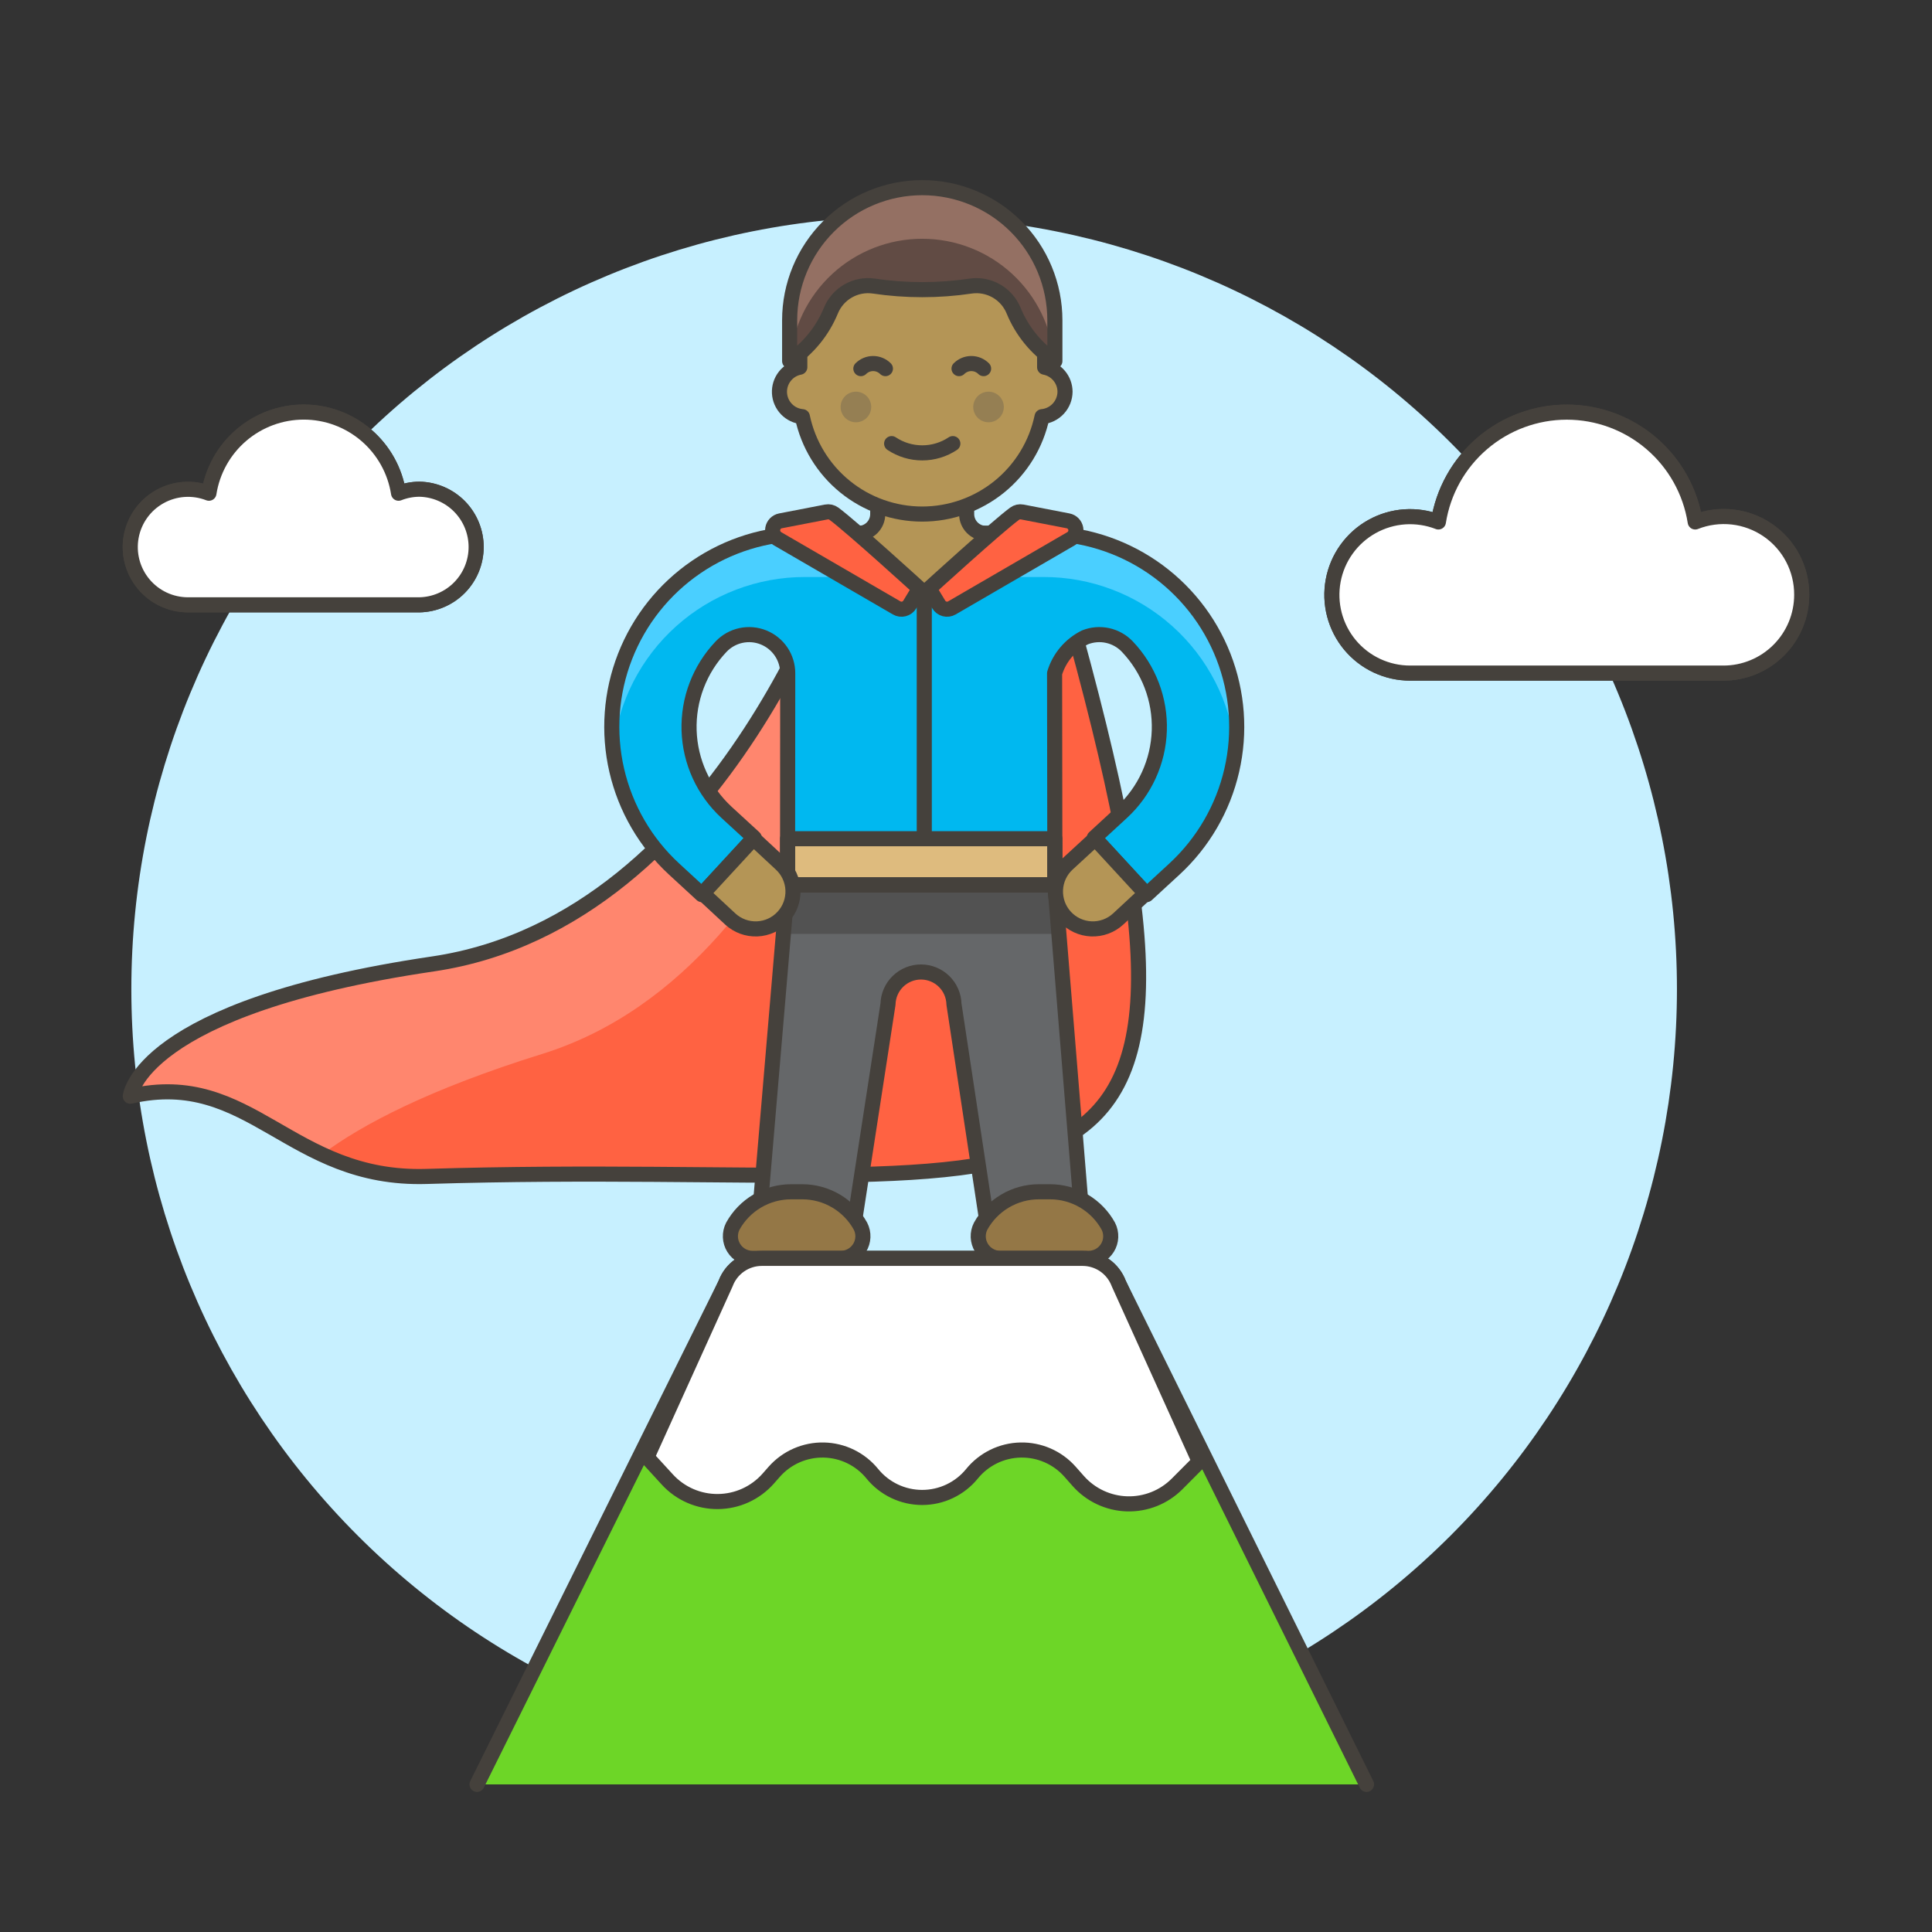 <svg width="128" height="128" viewBox="0 0 128 128" fill="none" xmlns="http://www.w3.org/2000/svg">
<rect x="0" y="0" width="128" height="128" fill="#333333" stroke="none"/>
<path d="M8.702 65.532C8.702 79.111 14.096 92.134 23.698 101.736C33.3 111.338 46.323 116.732 59.902 116.732C73.481 116.732 86.504 111.338 96.106 101.736C105.707 92.134 111.102 79.111 111.102 65.532C111.102 51.953 105.707 38.93 96.106 29.328C86.504 19.726 73.481 14.332 59.902 14.332C46.323 14.332 33.3 19.726 23.698 29.328C14.096 38.93 8.702 51.953 8.702 65.532Z" fill="#C7F0FF"/>
<path d="M56.113 35.34C56.113 35.34 48.207 60.982 28.687 63.862C9.167 66.742 8.633 72.628 8.633 72.628C16.633 70.794 19.167 78.219 28.26 77.942C72.383 76.594 84.225 86.034 69.32 35.341L56.113 35.34Z" fill="#FF6242"/>
<path d="M90.536 118.22L74.12 85.034C73.937 84.546 73.609 84.124 73.181 83.827C72.752 83.529 72.243 83.37 71.721 83.37H50.473C49.951 83.37 49.442 83.529 49.013 83.827C48.584 84.124 48.257 84.546 48.074 85.034L31.605 118.22" fill="#6DD627"/>
<path d="M90.536 118.22L74.12 85.034C73.937 84.546 73.609 84.124 73.181 83.827C72.752 83.529 72.243 83.37 71.721 83.37H50.473C49.951 83.37 49.442 83.529 49.013 83.827C48.584 84.124 48.257 84.546 48.074 85.034L31.605 118.22" stroke="#45413C" stroke-linecap="round" stroke-linejoin="round"/>
<path d="M35.935 69.821C54.759 63.951 59.895 35.378 59.904 35.34H56.116C56.116 35.34 48.207 60.982 28.687 63.862C9.167 66.742 8.633 72.628 8.633 72.628C14.151 71.364 17.068 74.502 21.332 76.483C23.974 74.507 28.427 72.162 35.935 69.821Z" fill="#FF866E"/>
<path d="M56.113 35.34C56.113 35.34 48.207 60.982 28.687 63.862C9.167 66.742 8.633 72.628 8.633 72.628C16.633 70.794 19.167 78.219 28.26 77.942C72.383 76.594 84.225 86.034 69.32 35.341L56.113 35.34Z" stroke="#45413C" stroke-linecap="round" stroke-linejoin="round"/>
<path d="M61.236 58.633L69.888 58.624L69.87 44.608C70.025 44.095 70.283 43.619 70.629 43.21C70.975 42.801 71.401 42.467 71.881 42.228C72.356 42.038 72.878 41.994 73.378 42.103C73.879 42.212 74.335 42.468 74.688 42.839C75.392 43.579 75.942 44.452 76.306 45.407C76.67 46.362 76.84 47.379 76.807 48.4C76.774 49.421 76.539 50.426 76.114 51.355C75.69 52.285 75.085 53.12 74.335 53.814L72.499 55.505L75.969 59.27L77.805 57.58C79.702 55.832 81.027 53.552 81.607 51.039C82.188 48.526 81.996 45.896 81.058 43.493C80.12 41.091 78.479 39.027 76.349 37.572C74.219 36.117 71.699 35.339 69.12 35.34H53.349C50.77 35.339 48.25 36.117 46.12 37.572C43.99 39.027 42.349 41.091 41.411 43.493C40.472 45.896 40.281 48.526 40.861 51.039C41.442 53.552 42.767 55.832 44.664 57.58L46.5 59.27L49.97 55.505L48.128 53.814C47.377 53.12 46.772 52.285 46.347 51.355C45.923 50.426 45.687 49.421 45.654 48.4C45.622 47.379 45.792 46.361 46.157 45.406C46.521 44.452 47.071 43.579 47.776 42.839C48.129 42.468 48.585 42.212 49.085 42.103C49.585 41.995 50.107 42.038 50.582 42.229C51.057 42.419 51.464 42.748 51.751 43.172C52.037 43.596 52.19 44.096 52.189 44.608L52.179 58.624L61.236 58.633Z" fill="#00B8F0"/>
<path d="M52.177 58.624L50.223 81.664L56.495 81.695L58.832 66.531C58.846 65.96 59.082 65.418 59.49 65.019C59.899 64.62 60.447 64.397 61.017 64.397C61.588 64.397 62.136 64.62 62.545 65.019C62.953 65.418 63.189 65.96 63.203 66.531L65.498 81.688H71.77L69.889 58.624H52.177Z" fill="#656769"/>
<path d="M70.152 61.875L69.886 58.618H52.177L51.901 61.875H70.152Z" fill="#525252"/>
<path d="M52.177 58.624L50.223 81.664L56.495 81.695L58.832 66.531C58.846 65.96 59.082 65.418 59.49 65.019C59.899 64.62 60.447 64.397 61.017 64.397C61.588 64.397 62.136 64.62 62.545 65.019C62.953 65.418 63.189 65.96 63.203 66.531L65.498 81.688H71.77L69.889 58.624H52.177Z" stroke="#45413C" stroke-linecap="round" stroke-linejoin="round"/>
<path d="M55.691 83.369C55.943 83.371 56.191 83.309 56.412 83.187C56.633 83.065 56.818 82.888 56.951 82.674C57.084 82.46 57.158 82.215 57.169 81.963C57.179 81.711 57.124 81.461 57.009 81.237C56.628 80.546 56.069 79.971 55.39 79.57C54.711 79.169 53.936 78.958 53.148 78.958H52.413C51.624 78.958 50.85 79.169 50.171 79.57C49.492 79.971 48.932 80.546 48.551 81.237C48.437 81.461 48.382 81.711 48.392 81.963C48.402 82.215 48.477 82.46 48.61 82.674C48.742 82.888 48.928 83.065 49.148 83.187C49.369 83.309 49.617 83.371 49.87 83.369H55.691Z" fill="#947746" stroke="#45413C" stroke-linecap="round" stroke-linejoin="round"/>
<path d="M72.11 83.369C72.362 83.371 72.611 83.309 72.832 83.187C73.052 83.065 73.238 82.888 73.37 82.674C73.503 82.46 73.578 82.215 73.588 81.963C73.598 81.711 73.543 81.461 73.429 81.237C73.048 80.546 72.488 79.971 71.809 79.57C71.13 79.169 70.356 78.958 69.567 78.958H68.832C68.044 78.958 67.269 79.169 66.59 79.57C65.911 79.971 65.352 80.546 64.971 81.237C64.856 81.461 64.801 81.711 64.811 81.963C64.822 82.215 64.897 82.46 65.029 82.674C65.162 82.888 65.347 83.065 65.568 83.187C65.789 83.309 66.037 83.371 66.289 83.369H72.11Z" fill="#947746" stroke="#45413C" stroke-linecap="round" stroke-linejoin="round"/>
<path d="M61.236 39.73V58.633" stroke="#45413C" stroke-linecap="round" stroke-linejoin="round"/>
<path d="M52.18 55.566H69.887V58.619H52.18V55.566Z" fill="#DEBB7E" stroke="#45413C" stroke-linecap="round" stroke-linejoin="round"/>
<path d="M27.785 32.411C27.313 32.413 26.845 32.504 26.405 32.677C26.172 31.179 25.41 29.814 24.258 28.828C23.106 27.842 21.64 27.3 20.124 27.3C18.608 27.3 17.142 27.842 15.99 28.828C14.838 29.814 14.076 31.179 13.842 32.677C13.318 32.473 12.755 32.388 12.194 32.426C11.632 32.465 11.086 32.627 10.595 32.901C10.103 33.174 9.678 33.553 9.349 34.01C9.021 34.466 8.797 34.99 8.694 35.543C8.591 36.096 8.611 36.665 8.753 37.21C8.895 37.754 9.155 38.261 9.515 38.693C9.875 39.126 10.326 39.473 10.835 39.712C11.345 39.95 11.901 40.073 12.464 40.072H27.785C28.789 40.053 29.745 39.642 30.449 38.925C31.152 38.209 31.546 37.245 31.546 36.241C31.546 35.237 31.152 34.274 30.449 33.557C29.745 32.841 28.789 32.429 27.785 32.411Z" fill="white" stroke="#45413C" stroke-linecap="round" stroke-linejoin="round"/>
<path d="M27.785 32.411C27.313 32.413 26.845 32.504 26.405 32.677C26.172 31.179 25.41 29.814 24.258 28.828C23.106 27.842 21.64 27.3 20.124 27.3C18.608 27.3 17.142 27.842 15.99 28.828C14.838 29.814 14.076 31.179 13.842 32.677C13.318 32.473 12.755 32.388 12.194 32.426C11.632 32.465 11.086 32.627 10.595 32.901C10.103 33.174 9.678 33.553 9.349 34.01C9.021 34.466 8.797 34.99 8.694 35.543C8.591 36.096 8.611 36.665 8.753 37.21C8.895 37.754 9.155 38.261 9.515 38.693C9.875 39.126 10.326 39.473 10.835 39.712C11.345 39.95 11.901 40.073 12.464 40.072H27.785C28.789 40.053 29.745 39.642 30.449 38.925C31.152 38.209 31.546 37.245 31.546 36.241C31.546 35.237 31.152 34.274 30.449 33.557C29.745 32.841 28.789 32.429 27.785 32.411Z" fill="white" stroke="#45413C" stroke-linecap="round" stroke-linejoin="round"/>
<path d="M119.368 39.407C119.372 38.564 119.169 37.732 118.777 36.985C118.385 36.238 117.816 35.599 117.12 35.123C116.424 34.646 115.621 34.348 114.783 34.253C113.945 34.159 113.096 34.271 112.312 34.581C111.993 32.553 110.961 30.706 109.401 29.372C107.841 28.038 105.856 27.305 103.804 27.305C101.752 27.305 99.767 28.038 98.207 29.372C96.647 30.706 95.615 32.553 95.297 34.581C94.587 34.305 93.824 34.19 93.064 34.242C92.305 34.295 91.566 34.514 90.9 34.885C90.235 35.255 89.659 35.768 89.215 36.387C88.77 37.005 88.467 37.714 88.328 38.462C88.188 39.211 88.215 39.981 88.407 40.719C88.599 41.456 88.951 42.141 89.438 42.727C89.925 43.312 90.535 43.783 91.225 44.106C91.915 44.429 92.667 44.596 93.429 44.595H114.177C114.858 44.596 115.533 44.462 116.163 44.201C116.793 43.941 117.365 43.559 117.847 43.077C118.33 42.595 118.712 42.023 118.973 41.394C119.234 40.764 119.368 40.089 119.368 39.407Z" fill="white" stroke="#45413C" stroke-linecap="round" stroke-linejoin="round"/>
<path d="M119.368 39.407C119.372 38.564 119.169 37.732 118.777 36.985C118.385 36.238 117.816 35.599 117.12 35.123C116.424 34.646 115.621 34.348 114.783 34.253C113.945 34.159 113.096 34.271 112.312 34.581C111.993 32.553 110.961 30.706 109.401 29.372C107.841 28.038 105.856 27.305 103.804 27.305C101.752 27.305 99.767 28.038 98.207 29.372C96.647 30.706 95.615 32.553 95.297 34.581C94.587 34.305 93.824 34.19 93.064 34.242C92.305 34.295 91.566 34.514 90.9 34.885C90.235 35.255 89.659 35.768 89.215 36.387C88.77 37.005 88.467 37.714 88.328 38.462C88.188 39.211 88.215 39.981 88.407 40.719C88.599 41.456 88.951 42.141 89.438 42.727C89.925 43.312 90.535 43.783 91.225 44.106C91.915 44.429 92.667 44.596 93.429 44.595H114.177C114.858 44.596 115.533 44.462 116.163 44.201C116.793 43.941 117.365 43.559 117.847 43.077C118.33 42.595 118.712 42.023 118.973 41.394C119.234 40.764 119.368 40.089 119.368 39.407Z" fill="white" stroke="#45413C" stroke-linecap="round" stroke-linejoin="round"/>
<path d="M44.216 98.025C44.641 98.489 45.159 98.858 45.736 99.109C46.313 99.36 46.937 99.487 47.566 99.481C48.195 99.476 48.816 99.339 49.389 99.078C49.961 98.817 50.473 98.439 50.89 97.969L51.302 97.501C51.712 97.039 52.217 96.671 52.783 96.424C53.349 96.177 53.962 96.055 54.58 96.068C55.197 96.081 55.804 96.228 56.359 96.499C56.914 96.771 57.403 97.159 57.793 97.638C58.192 98.129 58.696 98.525 59.267 98.797C59.839 99.069 60.463 99.21 61.096 99.21C61.729 99.21 62.354 99.069 62.925 98.797C63.497 98.525 64 98.129 64.399 97.638C64.789 97.159 65.278 96.771 65.833 96.499C66.388 96.228 66.996 96.081 67.613 96.068C68.231 96.055 68.844 96.177 69.409 96.424C69.975 96.671 70.481 97.039 70.89 97.501L71.439 98.122C71.846 98.581 72.342 98.952 72.898 99.212C73.453 99.472 74.056 99.616 74.669 99.634C75.282 99.652 75.892 99.544 76.462 99.318C77.032 99.091 77.55 98.75 77.983 98.316L79.46 96.833L74.12 85.034C73.937 84.546 73.609 84.124 73.181 83.827C72.752 83.529 72.243 83.37 71.721 83.37H50.473C49.951 83.37 49.442 83.53 49.014 83.827C48.585 84.124 48.258 84.546 48.075 85.034L42.863 96.548L44.216 98.025Z" fill="white"/>
<path d="M44.216 98.025C44.641 98.489 45.159 98.858 45.736 99.109C46.313 99.36 46.937 99.487 47.566 99.481C48.195 99.476 48.816 99.339 49.389 99.078C49.961 98.817 50.473 98.439 50.89 97.969L51.302 97.501C51.712 97.039 52.217 96.671 52.783 96.424C53.349 96.177 53.962 96.055 54.58 96.068C55.197 96.081 55.804 96.228 56.359 96.499C56.914 96.771 57.403 97.159 57.793 97.638C58.192 98.129 58.696 98.525 59.267 98.797C59.839 99.069 60.463 99.21 61.096 99.21C61.729 99.21 62.354 99.069 62.925 98.797C63.497 98.525 64 98.129 64.399 97.638C64.789 97.159 65.278 96.771 65.833 96.499C66.388 96.228 66.996 96.081 67.613 96.068C68.231 96.055 68.844 96.177 69.409 96.424C69.975 96.671 70.481 97.039 70.89 97.501L71.439 98.122C71.846 98.581 72.342 98.952 72.898 99.212C73.453 99.472 74.056 99.616 74.669 99.634C75.282 99.652 75.892 99.544 76.462 99.318C77.032 99.091 77.55 98.75 77.983 98.316L79.46 96.833L74.12 85.034C73.937 84.546 73.609 84.124 73.181 83.827C72.752 83.529 72.243 83.37 71.721 83.37H50.473C49.951 83.37 49.442 83.53 49.014 83.827C48.585 84.124 48.258 84.546 48.075 85.034L42.863 96.548L44.216 98.025Z" stroke="#45413C" stroke-linecap="round" stroke-linejoin="round"/>
<path d="M40.629 49.623C40.42 47.828 40.593 46.01 41.136 44.287C41.68 42.564 42.583 40.976 43.784 39.627C44.986 38.277 46.459 37.198 48.108 36.459C49.757 35.72 51.543 35.339 53.35 35.34H69.121C70.927 35.339 72.714 35.72 74.362 36.459C76.011 37.198 77.484 38.277 78.686 39.626C79.888 40.975 80.79 42.563 81.334 44.286C81.878 46.009 82.051 47.827 81.841 49.622C81.504 46.486 80.017 43.587 77.668 41.483C75.319 39.379 72.274 38.22 69.121 38.228H53.351C50.198 38.221 47.154 39.38 44.804 41.484C42.456 43.587 40.968 46.486 40.629 49.62V49.623Z" fill="#4ACFFF"/>
<path d="M61.235 58.633L69.888 58.624L69.869 44.608C70.024 44.095 70.283 43.619 70.629 43.21C70.975 42.801 71.401 42.467 71.881 42.228C72.356 42.038 72.878 41.994 73.378 42.103C73.879 42.212 74.335 42.468 74.688 42.839C75.392 43.579 75.942 44.452 76.306 45.407C76.67 46.362 76.84 47.379 76.807 48.4C76.774 49.421 76.539 50.426 76.114 51.355C75.69 52.285 75.085 53.12 74.335 53.814L72.499 55.505L75.969 59.27L77.805 57.58C79.702 55.832 81.027 53.552 81.607 51.039C82.188 48.526 81.996 45.896 81.058 43.493C80.12 41.091 78.479 39.027 76.349 37.572C74.219 36.117 71.699 35.339 69.12 35.34H53.349C50.77 35.339 48.25 36.117 46.12 37.572C43.99 39.027 42.349 41.091 41.411 43.493C40.472 45.896 40.281 48.526 40.861 51.039C41.442 53.552 42.767 55.832 44.664 57.58L46.5 59.27L49.97 55.505L48.128 53.814C47.377 53.12 46.772 52.285 46.347 51.355C45.923 50.426 45.687 49.421 45.654 48.4C45.622 47.379 45.792 46.361 46.157 45.406C46.521 44.452 47.071 43.579 47.776 42.839C48.129 42.468 48.585 42.212 49.085 42.103C49.585 41.995 50.107 42.038 50.582 42.229C51.057 42.419 51.464 42.748 51.751 43.172C52.037 43.596 52.19 44.096 52.189 44.608L52.178 58.624L61.235 58.633Z" stroke="#45413C" stroke-linecap="round" stroke-linejoin="round"/>
<path d="M65.323 35.34C64.984 35.34 64.658 35.205 64.418 34.965C64.178 34.725 64.043 34.399 64.043 34.06V31.058H58.152V34.062C58.152 34.402 58.017 34.727 57.778 34.967C57.537 35.207 57.212 35.342 56.872 35.342H56.117L61.237 39.733L66.357 35.342L65.323 35.34Z" fill="#B49556" stroke="#45413C" stroke-linecap="round" stroke-linejoin="round"/>
<path d="M48.384 60.888C48.867 61.333 49.508 61.568 50.164 61.541C50.821 61.513 51.439 61.227 51.884 60.743C52.329 60.26 52.564 59.619 52.536 58.963C52.509 58.306 52.222 57.688 51.739 57.243L49.92 55.552L46.562 59.195L48.384 60.888Z" fill="#B49556" stroke="#45413C" stroke-linecap="round" stroke-linejoin="round"/>
<path d="M74.08 60.888C73.597 61.333 72.957 61.568 72.3 61.541C71.644 61.513 71.025 61.227 70.58 60.743C70.135 60.26 69.901 59.619 69.928 58.963C69.955 58.306 70.242 57.688 70.725 57.243L72.552 55.562L75.903 59.197L74.08 60.888Z" fill="#B49556" stroke="#45413C" stroke-linecap="round" stroke-linejoin="round"/>
<path d="M54.747 33.92C54.834 33.903 54.923 33.905 55.01 33.924C55.096 33.944 55.177 33.981 55.249 34.034C56.439 34.912 60.915 38.993 60.915 38.993L60.275 40.051C60.189 40.195 60.049 40.3 59.886 40.342C59.723 40.384 59.55 40.36 59.405 40.275L51.507 35.689C51.395 35.623 51.305 35.525 51.249 35.407C51.194 35.289 51.176 35.157 51.198 35.029C51.22 34.901 51.28 34.782 51.371 34.689C51.462 34.596 51.579 34.532 51.707 34.508L54.747 33.92Z" fill="#FF6242" stroke="#45413C" stroke-linecap="round" stroke-linejoin="round"/>
<path d="M67.723 33.92C67.636 33.903 67.546 33.905 67.46 33.924C67.374 33.944 67.292 33.981 67.221 34.034C66.031 34.912 61.556 38.993 61.556 38.993L62.196 40.051C62.282 40.195 62.422 40.3 62.585 40.342C62.748 40.384 62.921 40.36 63.066 40.275L70.964 35.689C71.076 35.623 71.166 35.525 71.221 35.407C71.277 35.289 71.295 35.157 71.273 35.029C71.251 34.901 71.191 34.782 71.1 34.689C71.009 34.596 70.892 34.532 70.764 34.508L67.723 33.92Z" fill="#FF6242" stroke="#45413C" stroke-linecap="round" stroke-linejoin="round"/>
<path d="M70.561 25.949C70.558 25.564 70.422 25.192 70.175 24.897C69.929 24.601 69.588 24.4 69.209 24.328V23.246C69.209 21.095 68.355 19.032 66.834 17.511C65.313 15.99 63.25 15.136 61.099 15.136C58.948 15.136 56.886 15.99 55.365 17.511C53.844 19.032 52.989 21.095 52.989 23.246V24.328C52.596 24.402 52.242 24.617 51.995 24.932C51.747 25.247 51.622 25.641 51.643 26.041C51.664 26.441 51.829 26.82 52.108 27.108C52.386 27.396 52.76 27.573 53.159 27.606C53.541 29.43 54.538 31.067 55.984 32.242C57.43 33.416 59.236 34.058 61.099 34.058C62.962 34.058 64.769 33.416 66.215 32.242C67.661 31.067 68.658 29.43 69.039 27.606C69.453 27.568 69.838 27.377 70.119 27.071C70.401 26.765 70.558 26.365 70.561 25.949Z" fill="#B49556" stroke="#45413C" stroke-linecap="round" stroke-linejoin="round"/>
<path d="M55.693 26.963C55.693 27.232 55.8 27.49 55.99 27.68C56.18 27.87 56.438 27.977 56.707 27.977C56.975 27.977 57.233 27.87 57.423 27.68C57.614 27.49 57.72 27.232 57.72 26.963C57.72 26.694 57.614 26.436 57.423 26.246C57.233 26.056 56.975 25.95 56.707 25.95C56.438 25.95 56.18 26.056 55.99 26.246C55.8 26.436 55.693 26.694 55.693 26.963Z" fill="#957F53"/>
<path d="M64.479 26.963C64.479 27.232 64.586 27.49 64.776 27.68C64.966 27.87 65.224 27.977 65.493 27.977C65.762 27.977 66.019 27.87 66.21 27.68C66.4 27.49 66.507 27.232 66.507 26.963C66.507 26.694 66.4 26.436 66.21 26.246C66.019 26.056 65.762 25.95 65.493 25.95C65.224 25.95 64.966 26.056 64.776 26.246C64.586 26.436 64.479 26.694 64.479 26.963Z" fill="#957F53"/>
<path d="M69.888 21.218C69.888 18.888 68.963 16.654 67.315 15.006C65.667 13.358 63.432 12.433 61.102 12.433C58.772 12.433 56.537 13.358 54.89 15.006C53.242 16.654 52.316 18.888 52.316 21.218V23.922C53.538 23.103 54.489 21.94 55.049 20.58C55.273 20.031 55.674 19.573 56.188 19.278C56.701 18.983 57.299 18.868 57.886 18.952C60.018 19.27 62.185 19.27 64.318 18.952C64.904 18.869 65.502 18.984 66.016 19.279C66.529 19.573 66.93 20.031 67.154 20.58C67.713 21.941 68.665 23.104 69.888 23.922V21.218Z" fill="#614B44"/>
<path d="M61.1 12.431C58.77 12.432 56.535 13.358 54.887 15.006C53.24 16.653 52.314 18.888 52.314 21.219V23.922L52.341 23.903C52.517 21.701 53.517 19.647 55.14 18.148C56.763 16.65 58.891 15.819 61.1 15.819C63.309 15.819 65.436 16.65 67.06 18.148C68.683 19.647 69.682 21.701 69.859 23.903L69.886 23.922V21.219C69.886 18.888 68.96 16.653 67.312 15.006C65.665 13.358 63.43 12.432 61.1 12.431Z" fill="#947063"/>
<path d="M69.888 21.218C69.888 18.888 68.963 16.654 67.315 15.006C65.667 13.358 63.432 12.433 61.102 12.433C58.772 12.433 56.537 13.358 54.89 15.006C53.242 16.654 52.316 18.888 52.316 21.218V23.922C53.538 23.103 54.489 21.94 55.049 20.58C55.273 20.031 55.674 19.573 56.188 19.278C56.701 18.983 57.299 18.868 57.886 18.952C60.018 19.27 62.185 19.27 64.318 18.952C64.904 18.869 65.502 18.984 66.016 19.279C66.529 19.573 66.93 20.031 67.154 20.58C67.713 21.941 68.665 23.104 69.888 23.922V21.218Z" stroke="#45413C" stroke-linecap="round" stroke-linejoin="round"/>
<path d="M59.073 29.39C59.673 29.791 60.379 30.004 61.1 30.004C61.822 30.004 62.528 29.791 63.128 29.39" stroke="#45413C" stroke-linecap="round" stroke-linejoin="round"/>
<path d="M57.034 24.422C57.25 24.207 57.542 24.086 57.847 24.086C58.152 24.086 58.445 24.207 58.661 24.422" stroke="#45413C" stroke-linecap="round" stroke-linejoin="round"/>
<path d="M63.539 24.422C63.755 24.207 64.047 24.086 64.353 24.086C64.657 24.086 64.95 24.207 65.166 24.422" stroke="#45413C" stroke-linecap="round" stroke-linejoin="round"/>
</svg>

